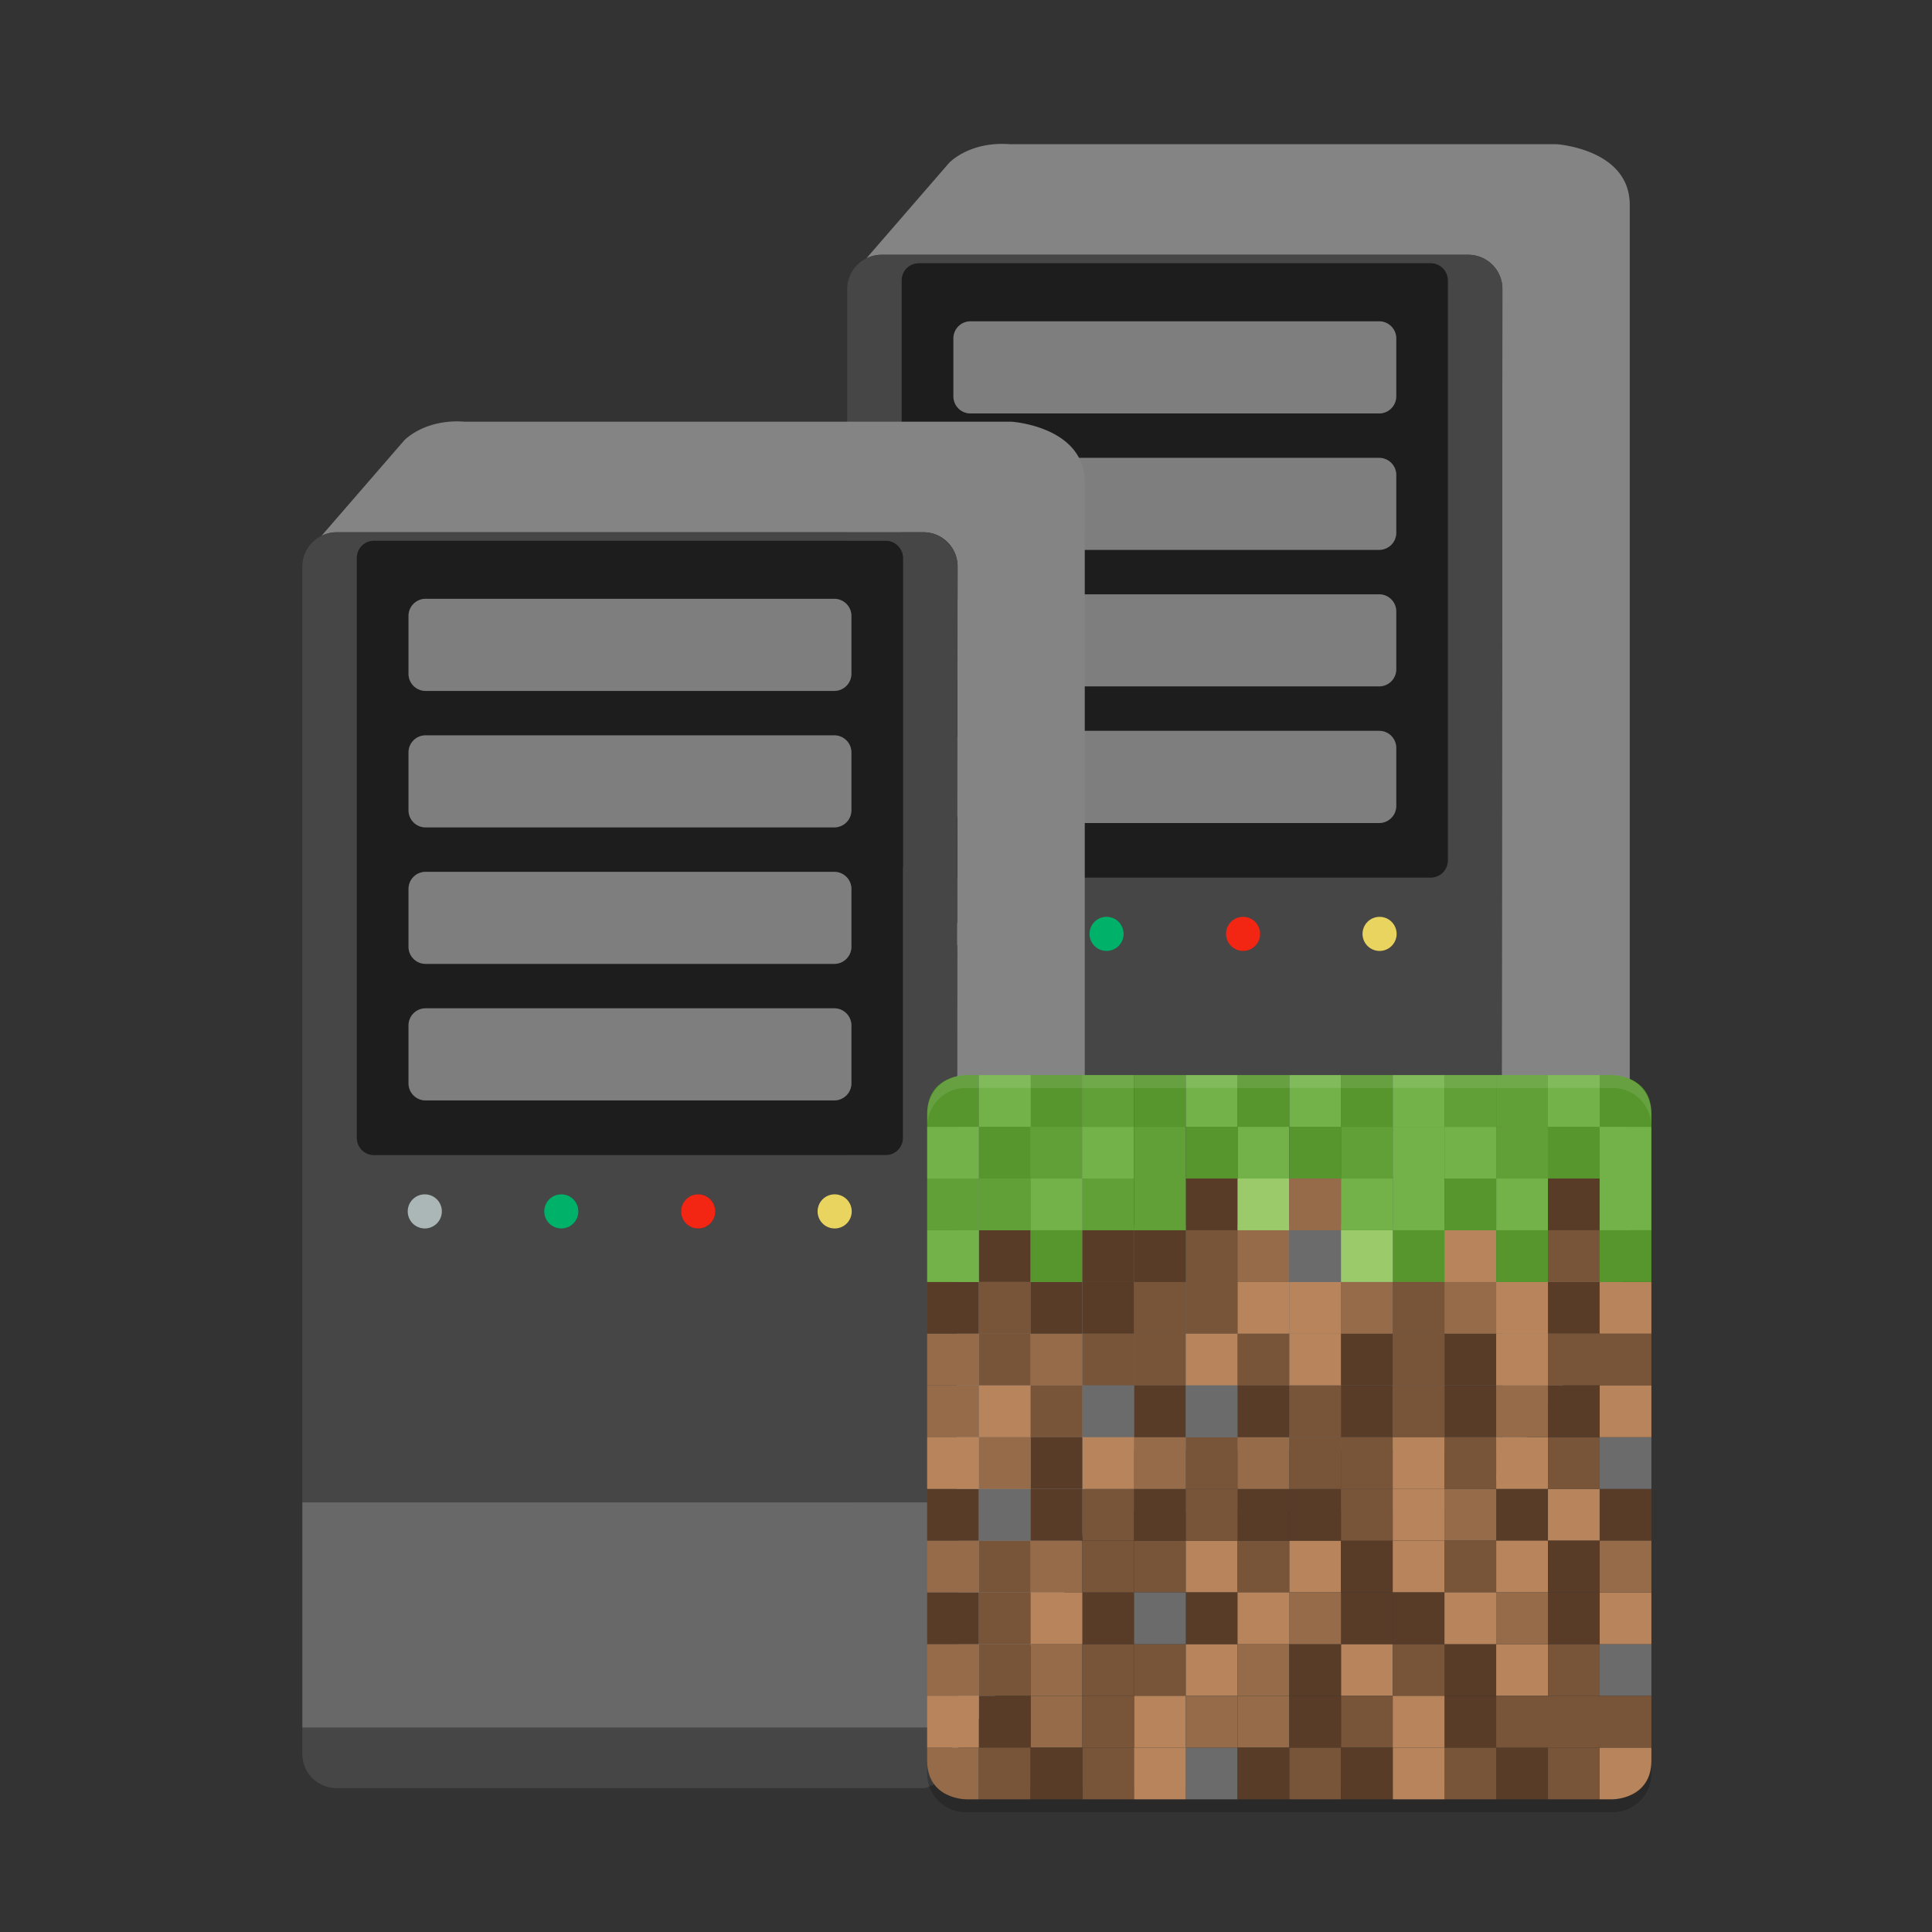 <svg xmlns="http://www.w3.org/2000/svg" viewBox="0 0 1000 1000"><rect x="0" y="0" width="1000" height="1000" fill="#333333" stroke="none"/><defs><style>.a{fill:#848484;}.b{fill:#464646;}.c{fill:#686868;}.d{fill:#1e1d1d;}.e{fill:#7f7e7e;}.f{fill:#abb7b7;}.g{fill:#00b16a;}.h{fill:#f22613;}.i{fill:#e9d460;}.j{opacity:0.2;}.j,.t{isolation:isolate;}.k{fill:#b8845b;}.l{fill:#785439;}.m{fill:#956b49;}.n{fill:#583c28;}.o{fill:#72b248;}.p{fill:#60a036;}.q{fill:#9bca6b;}.r{fill:#56962c;}.s{fill:#6b6b6b;}.t{fill:#fff;opacity:0.1;}</style></defs><title>icon</title><path class="a" d="M805.61,74.64H522.7c-21-1.61-31.44,9.67-31.44,9.67l-42.85,49.44a17.44,17.44,0,0,1,7.76-1.88H760a17.68,17.68,0,0,1,17.64,17.66l-.52,595.7c0,7.44-2.6,25-10.22,32.75l-2.67,2.72L825,694.47c19.35-29,18.56-57.23,18.56-57.23V106.07c0-29-37.9-31.43-37.9-31.43Z"/><path class="b" d="M777.13,743.05l.52-593.52A17.68,17.68,0,0,0,760,131.87H456.16a17.39,17.39,0,0,0-7.76,1.88,17.65,17.65,0,0,0-9.89,15.78V634H777.65V750.58H438.52v13.67a17.68,17.68,0,0,0,17.65,17.66H760c2.25,0,4.6-1.57,6.9-3.91,7.61-7.75,10.22-27.46,10.22-35Zm-275-250.84a8.84,8.84,0,1,1,8.84-8.83A8.83,8.83,0,0,1,502.11,492.21Zm70.65,0a8.7,8.7,0,1,1,8.84-8.84A8.88,8.88,0,0,1,572.76,492.21Zm70.65,0a8.7,8.7,0,1,1,8.85-8.84A8.88,8.88,0,0,1,643.41,492.21Zm70.67,0a8.83,8.83,0,1,1,8.82-8.84,8.82,8.82,0,0,1-8.82,8.84Zm35.3-46.83a8.84,8.84,0,0,1-8.82,8.84h-265a8.87,8.87,0,0,1-8.83-8.84V145.11a8.84,8.84,0,0,1,8.83-8.83h265a8.85,8.85,0,0,1,8.81,8.83V445.38Z"/><path class="c" d="M438.52,634H777.11V750.58H438.52Z"/><path class="d" d="M740.56,136.28h-265a8.84,8.84,0,0,0-8.83,8.83V445.38a8.86,8.86,0,0,0,8.83,8.84h265a8.83,8.83,0,0,0,8.81-8.84V145.11A8.84,8.84,0,0,0,740.56,136.28ZM722.7,417.14a8.85,8.85,0,0,1-8.83,8.82H502.3a8.82,8.82,0,0,1-8.82-8.82v-30a8.82,8.82,0,0,1,8.82-8.83H713.87a8.83,8.83,0,0,1,8.83,8.83Zm0-70.66a8.85,8.85,0,0,1-8.83,8.81H502.3a8.82,8.82,0,0,1-8.82-8.81v-30a8.84,8.84,0,0,1,8.82-8.83H713.87a8.84,8.84,0,0,1,8.83,8.83Zm0-70.66a8.85,8.85,0,0,1-8.83,8.83H502.3a8.82,8.82,0,0,1-8.82-8.83v-30A8.82,8.82,0,0,1,502.3,237H713.87a8.83,8.83,0,0,1,8.83,8.81Zm0-70.65a8.86,8.86,0,0,1-8.83,8.83H502.3a8.84,8.84,0,0,1-8.82-8.83v-30a8.83,8.83,0,0,1,8.82-8.82H713.87a8.83,8.83,0,0,1,8.83,8.82Z"/><path class="e" d="M713.87,166.31H502.3a8.83,8.83,0,0,0-8.82,8.83v30A8.84,8.84,0,0,0,502.3,214H713.87a8.86,8.86,0,0,0,8.83-8.83v-30A8.84,8.84,0,0,0,713.87,166.31Zm0,70.67H502.3a8.8,8.8,0,0,0-8.82,8.8v30a8.82,8.82,0,0,0,8.82,8.82H713.87a8.84,8.84,0,0,0,8.83-8.82v-30A8.83,8.83,0,0,0,713.87,237Zm0,70.64H502.3a8.84,8.84,0,0,0-8.82,8.83v30a8.83,8.83,0,0,0,8.82,8.81H713.87a8.85,8.85,0,0,0,8.83-8.81v-30A8.84,8.84,0,0,0,713.87,307.62Zm0,70.66H502.3a8.83,8.83,0,0,0-8.82,8.83v30A8.83,8.83,0,0,0,502.3,426H713.87a8.85,8.85,0,0,0,8.83-8.82v-30A8.83,8.83,0,0,0,713.87,378.28Z"/><path class="f" d="M502.11,474.55a8.83,8.83,0,1,0,0,17.66h0a8.83,8.83,0,0,0,0-17.66Z"/><path class="g" d="M572.76,474.55a8.83,8.83,0,1,0,8.84,8.82A8.85,8.85,0,0,0,572.76,474.55Z"/><path class="h" d="M643.41,474.55a8.83,8.83,0,1,0,8.85,8.82A8.86,8.86,0,0,0,643.41,474.55Z"/><path class="i" d="M714.08,474.55a8.83,8.83,0,1,0,8.82,8.83,8.83,8.83,0,0,0-8.82-8.83Z"/><path class="a" d="M523.57,218.27H240.66c-20.95-1.61-31.43,9.67-31.43,9.67l-42.85,49.44a17.35,17.35,0,0,1,7.77-1.88H478a17.7,17.7,0,0,1,17.65,17.67l-.53,595.69c0,7.44-2.62,25-10.22,32.75l-2.69,2.71,60.71-86.2c19.36-29,18.55-57.24,18.55-57.24V249.7C561.47,220.69,523.57,218.27,523.57,218.27Z"/><path class="b" d="M495.11,886.68l.53-593.51A17.7,17.7,0,0,0,478,275.5H174.15a17.4,17.4,0,0,0-7.77,1.88,17.64,17.64,0,0,0-9.89,15.79V777.62H495.64V894.2H156.49v13.67a17.68,17.68,0,0,0,17.66,17.65H478c2.25,0,4.61-1.55,6.9-3.9,7.6-7.73,10.22-27.45,10.22-34.94Zm-275-250.83a8.84,8.84,0,1,1,8.63-8.63A8.83,8.83,0,0,1,220.08,635.85Zm70.66,0a8.84,8.84,0,1,1,8.63-8.63A8.85,8.85,0,0,1,290.74,635.85Zm70.65,0a8.84,8.84,0,1,1,8.83-8.85A8.87,8.87,0,0,1,361.39,635.85Zm70.65,0a8.84,8.84,0,1,1,8.63-8.63A8.85,8.85,0,0,1,432,635.85ZM467.35,589a8.83,8.83,0,0,1-8.81,8.85h-265a8.85,8.85,0,0,1-8.83-8.85V288.73a8.85,8.85,0,0,1,8.83-8.82h265a8.86,8.86,0,0,1,8.81,8.82V589Z"/><path class="c" d="M156.49,777.62h338.6V894.2H156.49Z"/><path class="d" d="M458.54,279.91h-265a8.84,8.84,0,0,0-8.83,8.82V589a8.85,8.85,0,0,0,8.83,8.85h265a8.84,8.84,0,0,0,8.81-8.85V288.73a8.86,8.86,0,0,0-8.81-8.82ZM440.67,560.78a8.84,8.84,0,0,1-8.83,8.82H220.27a8.82,8.82,0,0,1-8.82-8.82v-30a8.84,8.84,0,0,1,8.82-8.85H431.84a8.84,8.84,0,0,1,8.83,8.85Zm0-70.67a8.85,8.85,0,0,1-8.83,8.82H220.27a8.83,8.83,0,0,1-8.82-8.82v-30a8.83,8.83,0,0,1,8.82-8.82H431.84a8.84,8.84,0,0,1,8.83,8.82Zm0-70.67a8.83,8.83,0,0,1-8.83,8.83H220.27a8.82,8.82,0,0,1-8.82-8.83v-30a8.82,8.82,0,0,1,8.82-8.8H431.84a8.83,8.83,0,0,1,8.83,8.8Zm0-70.65a8.86,8.86,0,0,1-8.83,8.85H220.27a8.85,8.85,0,0,1-8.82-8.85v-30a8.84,8.84,0,0,1,8.82-8.83H431.84a8.84,8.84,0,0,1,8.83,8.83Z"/><path class="e" d="M431.84,309.94H220.27a8.84,8.84,0,0,0-8.82,8.83v30a8.85,8.85,0,0,0,8.82,8.85H431.84a8.86,8.86,0,0,0,8.83-8.85v-30A8.85,8.85,0,0,0,431.84,309.94Zm0,70.67H220.27a8.82,8.82,0,0,0-8.82,8.81v30a8.83,8.83,0,0,0,8.82,8.83H431.84a8.84,8.84,0,0,0,8.83-8.83v-30A8.83,8.83,0,0,0,431.84,380.61Zm0,70.65H220.27a8.82,8.82,0,0,0-8.82,8.82v30a8.84,8.84,0,0,0,8.82,8.82H431.84a8.84,8.84,0,0,0,8.83-8.82v-30A8.84,8.84,0,0,0,431.84,451.26Zm0,70.64H220.27a8.83,8.83,0,0,0-8.82,8.85v30a8.83,8.83,0,0,0,8.82,8.82H431.84a8.84,8.84,0,0,0,8.83-8.82v-30A8.85,8.85,0,0,0,431.84,521.9Z"/><path class="f" d="M220.08,618.18a8.84,8.84,0,1,0,8.63,8.63A8.83,8.83,0,0,0,220.08,618.18Z"/><path class="g" d="M290.74,618.18a8.84,8.84,0,1,0,8.63,8.63A8.84,8.84,0,0,0,290.74,618.18Z"/><path class="h" d="M361.39,618.18a8.84,8.84,0,1,0,8.83,8.82A8.86,8.86,0,0,0,361.39,618.18Z"/><path class="i" d="M432,618.18a8.84,8.84,0,1,0,8.85,8.83A8.83,8.83,0,0,0,432,618.18Z"/><path class="j" d="M479.88,904.55v13.38A20,20,0,0,0,500,938H834.68a20,20,0,0,0,20.08-20.09V904.55a20,20,0,0,1-20.08,20.08H500A20,20,0,0,1,479.88,904.55Z"/><rect class="k" x="694.1" y="850.99" width="26.78" height="26.78"/><rect class="l" x="586.99" y="850.99" width="26.78" height="26.78"/><rect class="l" x="506.66" y="850.99" width="26.78" height="26.78"/><rect class="m" x="533.44" y="850.99" width="26.78" height="26.78"/><rect class="m" x="747.65" y="663.55" width="26.78" height="26.78"/><rect class="n" x="560.21" y="663.55" width="26.78" height="26.78"/><rect class="k" x="640.55" y="663.55" width="26.78" height="26.78"/><rect class="l" x="613.77" y="663.55" width="26.78" height="26.78"/><rect class="n" x="479.88" y="663.55" width="26.78" height="26.78"/><rect class="m" x="640.55" y="636.78" width="26.78" height="26.78"/><rect class="n" x="506.66" y="636.78" width="26.78" height="26.78"/><rect class="l" x="613.77" y="636.78" width="26.78" height="26.78"/><rect class="o" x="479.88" y="636.78" width="26.78" height="26.78"/><rect class="p" x="479.88" y="610" width="26.78" height="26.78"/><rect class="n" x="613.77" y="610" width="26.78" height="26.78"/><rect class="q" x="640.55" y="610" width="26.78" height="26.78"/><rect class="o" x="479.88" y="583.22" width="26.78" height="26.78"/><rect class="r" x="506.66" y="583.22" width="26.78" height="26.78"/><rect class="p" x="533.44" y="583.22" width="26.78" height="26.78"/><rect class="o" x="560.21" y="583.22" width="26.78" height="26.78"/><rect class="o" x="720.88" y="610" width="26.78" height="26.78"/><rect class="o" x="533.44" y="610" width="26.78" height="26.78"/><rect class="r" x="720.88" y="636.78" width="26.78" height="26.78"/><rect class="p" x="506.66" y="610" width="26.78" height="26.78"/><rect class="r" x="533.44" y="556.45" width="26.78" height="26.78"/><rect class="p" x="560.21" y="556.45" width="26.78" height="26.78"/><rect class="o" x="506.66" y="556.45" width="26.78" height="26.78"/><path class="r" d="M506.66,556.45H500s-20.09,0-20.09,20.08v6.69h26.78Z"/><rect class="k" x="667.32" y="690.33" width="26.78" height="26.78"/><rect class="l" x="586.99" y="690.33" width="26.78" height="26.78"/><rect class="l" x="506.66" y="690.33" width="26.78" height="26.78"/><rect class="m" x="533.44" y="690.33" width="26.78" height="26.78"/><rect class="k" x="667.32" y="663.55" width="26.78" height="26.78"/><rect class="l" x="586.99" y="663.55" width="26.78" height="26.78"/><rect class="l" x="506.66" y="663.55" width="26.78" height="26.78"/><rect class="n" x="533.44" y="663.55" width="26.78" height="26.78"/><rect class="n" x="586.99" y="636.78" width="26.78" height="26.78"/><rect class="s" x="667.32" y="636.78" width="26.78" height="26.78"/><rect class="m" x="667.32" y="610" width="26.78" height="26.78"/><rect class="p" x="586.99" y="583.22" width="26.78" height="26.78"/><rect class="r" x="533.44" y="636.78" width="26.78" height="26.78"/><rect class="p" x="586.99" y="610" width="26.78" height="26.78"/><path class="r" d="M613.77,556.45H587v26.77h26.78Z"/><rect class="m" x="479.88" y="850.99" width="26.78" height="26.78"/><rect class="k" x="613.77" y="850.99" width="26.78" height="26.78"/><rect class="l" x="560.21" y="850.99" width="26.78" height="26.78"/><rect class="n" x="747.65" y="850.99" width="26.78" height="26.78"/><rect class="m" x="479.88" y="690.33" width="26.78" height="26.78"/><rect class="k" x="613.77" y="690.33" width="26.78" height="26.78"/><rect class="l" x="640.55" y="690.33" width="26.78" height="26.78"/><rect class="l" x="560.21" y="690.33" width="26.78" height="26.78"/><rect class="n" x="747.65" y="690.33" width="26.78" height="26.78"/><path class="m" d="M479.88,911.24v-6.69h26.78v26.77H500S479.88,931.32,479.88,911.24Z"/><rect class="s" x="613.77" y="904.55" width="26.78" height="26.78"/><rect class="l" x="747.65" y="904.55" width="26.78" height="26.78"/><rect class="l" x="560.21" y="904.55" width="26.78" height="26.78"/><rect class="m" x="533.44" y="877.77" width="26.78" height="26.78"/><rect class="n" x="506.66" y="877.77" width="26.78" height="26.78"/><rect class="k" x="586.99" y="877.77" width="26.78" height="26.78"/><rect class="l" x="694.1" y="877.77" width="26.78" height="26.78"/><rect class="k" x="586.99" y="904.55" width="26.78" height="26.78"/><rect class="l" x="506.66" y="904.55" width="26.78" height="26.78"/><rect class="n" x="533.44" y="904.55" width="26.78" height="26.78"/><rect class="m" x="613.77" y="877.77" width="26.78" height="26.78"/><rect class="k" x="479.88" y="877.77" width="26.78" height="26.78"/><rect class="l" x="560.21" y="877.77" width="26.78" height="26.78"/><rect class="n" x="747.65" y="877.77" width="26.78" height="26.78"/><rect class="k" x="774.43" y="850.99" width="26.78" height="26.78"/><rect class="l" x="720.88" y="850.99" width="26.78" height="26.78"/><rect class="m" x="640.55" y="850.99" width="26.78" height="26.78"/><rect class="m" x="694.1" y="663.55" width="26.78" height="26.78"/><rect class="n" x="801.21" y="663.55" width="26.78" height="26.78"/><rect class="k" x="827.98" y="663.55" width="26.78" height="26.78"/><rect class="q" x="694.1" y="636.78" width="26.78" height="26.78"/><rect class="l" x="801.21" y="636.78" width="26.78" height="26.78"/><rect class="n" x="801.21" y="610" width="26.78" height="26.78"/><rect class="o" x="640.55" y="583.22" width="26.78" height="26.78"/><rect class="r" x="667.32" y="583.22" width="26.78" height="26.78"/><rect class="p" x="694.1" y="583.22" width="26.78" height="26.78"/><rect class="o" x="827.98" y="583.22" width="26.78" height="26.78"/><rect class="r" x="801.21" y="583.22" width="26.78" height="26.78"/><rect class="o" x="827.98" y="610" width="26.78" height="26.78"/><rect class="o" x="694.1" y="610" width="26.78" height="26.78"/><rect class="r" x="827.98" y="636.78" width="26.78" height="26.78"/><rect class="r" x="694.1" y="556.45" width="26.78" height="26.78"/><rect class="p" x="774.43" y="556.45" width="26.78" height="26.78"/><rect class="o" x="801.21" y="556.45" width="26.78" height="26.78"/><rect class="o" x="667.32" y="556.45" width="26.78" height="26.78"/><path class="r" d="M667.32,556.45H640.55v26.77h26.77Z"/><rect class="k" x="774.43" y="690.33" width="26.78" height="26.78"/><rect class="l" x="720.88" y="690.33" width="26.78" height="26.78"/><rect class="k" x="774.43" y="663.55" width="26.78" height="26.78"/><rect class="l" x="720.88" y="663.55" width="26.78" height="26.78"/><rect class="n" x="560.21" y="636.78" width="26.78" height="26.78"/><rect class="k" x="747.65" y="636.78" width="26.78" height="26.78"/><rect class="p" x="774.43" y="583.22" width="26.78" height="26.78"/><rect class="o" x="747.65" y="583.22" width="26.78" height="26.78"/><rect class="o" x="720.88" y="583.22" width="26.78" height="26.78"/><rect class="r" x="613.77" y="583.22" width="26.78" height="26.78"/><rect class="o" x="774.43" y="610" width="26.78" height="26.78"/><rect class="r" x="747.65" y="610" width="26.78" height="26.78"/><rect class="r" x="774.43" y="636.78" width="26.78" height="26.78"/><rect class="p" x="560.21" y="610" width="26.78" height="26.78"/><rect class="o" x="613.77" y="556.45" width="26.78" height="26.78"/><path class="r" d="M854.76,576.53c0-20.08-20.08-20.08-20.08-20.08H828v26.77h26.78Z"/><rect class="p" x="747.65" y="556.45" width="26.78" height="26.78"/><rect class="o" x="720.88" y="556.45" width="26.78" height="26.78"/><rect class="s" x="827.98" y="850.99" width="26.78" height="26.78"/><rect class="l" x="801.21" y="850.99" width="26.78" height="26.78"/><rect class="n" x="667.32" y="850.99" width="26.78" height="26.78"/><rect class="l" x="827.98" y="690.33" width="26.78" height="26.78"/><rect class="l" x="801.21" y="690.33" width="26.78" height="26.78"/><rect class="n" x="694.1" y="690.33" width="26.78" height="26.78"/><rect class="l" x="667.32" y="904.55" width="26.78" height="26.78"/><rect class="l" x="801.21" y="904.55" width="26.78" height="26.78"/><rect class="n" x="774.43" y="904.55" width="26.78" height="26.78"/><rect class="m" x="640.55" y="877.77" width="26.78" height="26.78"/><rect class="k" x="720.88" y="877.77" width="26.78" height="26.78"/><rect class="l" x="774.43" y="877.77" width="26.78" height="26.78"/><path class="k" d="M854.76,911.24v-6.69H828v26.77h6.7S854.76,931.32,854.76,911.24Z"/><rect class="k" x="720.88" y="904.55" width="26.78" height="26.78"/><rect class="n" x="640.55" y="904.55" width="26.78" height="26.78"/><rect class="l" x="827.98" y="877.77" width="26.78" height="26.78"/><rect class="l" x="801.21" y="877.77" width="26.78" height="26.78"/><rect class="n" x="667.32" y="877.77" width="26.78" height="26.78"/><rect class="n" x="694.1" y="904.55" width="26.78" height="26.78"/><rect class="k" x="667.32" y="797.44" width="26.78" height="26.78"/><rect class="l" x="586.99" y="797.44" width="26.78" height="26.78"/><rect class="l" x="506.66" y="797.44" width="26.78" height="26.78"/><rect class="m" x="533.44" y="797.44" width="26.78" height="26.78"/><rect class="n" x="560.21" y="824.22" width="26.78" height="26.78"/><rect class="n" x="479.88" y="824.22" width="26.78" height="26.78"/><rect class="m" x="479.88" y="797.44" width="26.78" height="26.78"/><rect class="k" x="613.77" y="797.44" width="26.78" height="26.78"/><rect class="l" x="640.55" y="797.44" width="26.78" height="26.78"/><rect class="l" x="560.21" y="797.44" width="26.78" height="26.78"/><rect class="n" x="613.77" y="824.22" width="26.78" height="26.78"/><rect class="k" x="533.44" y="824.22" width="26.78" height="26.78"/><rect class="s" x="586.99" y="824.22" width="26.78" height="26.78"/><rect class="l" x="506.66" y="824.22" width="26.78" height="26.78"/><rect class="n" x="694.1" y="824.22" width="26.78" height="26.78"/><rect class="m" x="667.32" y="824.22" width="26.78" height="26.78"/><rect class="n" x="694.1" y="797.44" width="26.78" height="26.78"/><rect class="k" x="640.55" y="824.22" width="26.78" height="26.78"/><rect class="k" x="801.21" y="770.66" width="26.78" height="26.78"/><rect class="n" x="667.32" y="770.66" width="26.78" height="26.78"/><rect class="l" x="694.1" y="770.66" width="26.78" height="26.78"/><rect class="n" x="774.43" y="770.66" width="26.78" height="26.78"/><rect class="m" x="747.65" y="770.66" width="26.78" height="26.78"/><rect class="n" x="827.98" y="770.66" width="26.78" height="26.78"/><rect class="k" x="720.88" y="770.66" width="26.78" height="26.78"/><rect class="n" x="479.88" y="770.66" width="26.78" height="26.78"/><rect class="s" x="506.66" y="770.66" width="26.78" height="26.78"/><rect class="n" x="640.55" y="770.66" width="26.78" height="26.78"/><rect class="l" x="560.21" y="770.66" width="26.78" height="26.78"/><rect class="n" x="533.44" y="770.66" width="26.78" height="26.78"/><rect class="n" x="586.99" y="770.66" width="26.78" height="26.78"/><rect class="l" x="613.77" y="770.66" width="26.78" height="26.78"/><rect class="k" x="774.43" y="797.44" width="26.78" height="26.78"/><rect class="k" x="827.98" y="824.22" width="26.78" height="26.78"/><rect class="k" x="720.88" y="797.44" width="26.78" height="26.78"/><rect class="l" x="747.65" y="797.44" width="26.78" height="26.78"/><rect class="n" x="720.88" y="824.22" width="26.78" height="26.78"/><rect class="n" x="801.21" y="824.22" width="26.78" height="26.78"/><rect class="m" x="827.98" y="797.44" width="26.78" height="26.78"/><rect class="m" x="774.43" y="824.22" width="26.78" height="26.78"/><rect class="n" x="801.21" y="797.44" width="26.78" height="26.78"/><rect class="k" x="747.65" y="824.22" width="26.78" height="26.78"/><rect class="l" x="694.1" y="743.88" width="26.78" height="26.78"/><rect class="l" x="613.77" y="743.88" width="26.78" height="26.78"/><rect class="m" x="640.55" y="743.88" width="26.78" height="26.78"/><rect class="m" x="586.99" y="743.88" width="26.78" height="26.78"/><rect class="k" x="720.88" y="743.88" width="26.78" height="26.78"/><rect class="l" x="747.65" y="743.88" width="26.78" height="26.78"/><rect class="l" x="667.32" y="743.88" width="26.78" height="26.78"/><rect class="n" x="586.99" y="717.11" width="26.78" height="26.78"/><rect class="s" x="613.77" y="717.11" width="26.78" height="26.78"/><rect class="n" x="747.65" y="717.11" width="26.78" height="26.78"/><rect class="l" x="667.32" y="717.11" width="26.78" height="26.78"/><rect class="n" x="640.55" y="717.11" width="26.78" height="26.78"/><rect class="n" x="694.1" y="717.11" width="26.78" height="26.78"/><rect class="l" x="720.88" y="717.11" width="26.78" height="26.78"/><rect class="k" x="774.43" y="743.88" width="26.78" height="26.78"/><rect class="s" x="827.98" y="743.88" width="26.78" height="26.78"/><rect class="l" x="801.21" y="743.88" width="26.78" height="26.78"/><rect class="k" x="827.98" y="717.11" width="26.78" height="26.78"/><rect class="n" x="801.21" y="717.11" width="26.78" height="26.78"/><rect class="m" x="774.43" y="717.11" width="26.78" height="26.78"/><rect class="k" x="506.66" y="717.11" width="26.78" height="26.78"/><rect class="s" x="560.21" y="717.11" width="26.78" height="26.78"/><rect class="l" x="533.44" y="717.11" width="26.78" height="26.78"/><rect class="k" x="560.21" y="743.88" width="26.78" height="26.78"/><rect class="n" x="533.44" y="743.88" width="26.78" height="26.78"/><rect class="m" x="506.66" y="743.88" width="26.78" height="26.78"/><rect class="m" x="479.88" y="717.11" width="26.78" height="26.78"/><rect class="k" x="479.88" y="743.88" width="26.78" height="26.78"/><path class="t" d="M500,556.45a20,20,0,0,0-20.09,20.08v6.69A20,20,0,0,1,500,563.14H834.68a20,20,0,0,1,20.08,20.08v-6.69a20,20,0,0,0-20.08-20.08Z"/></svg>